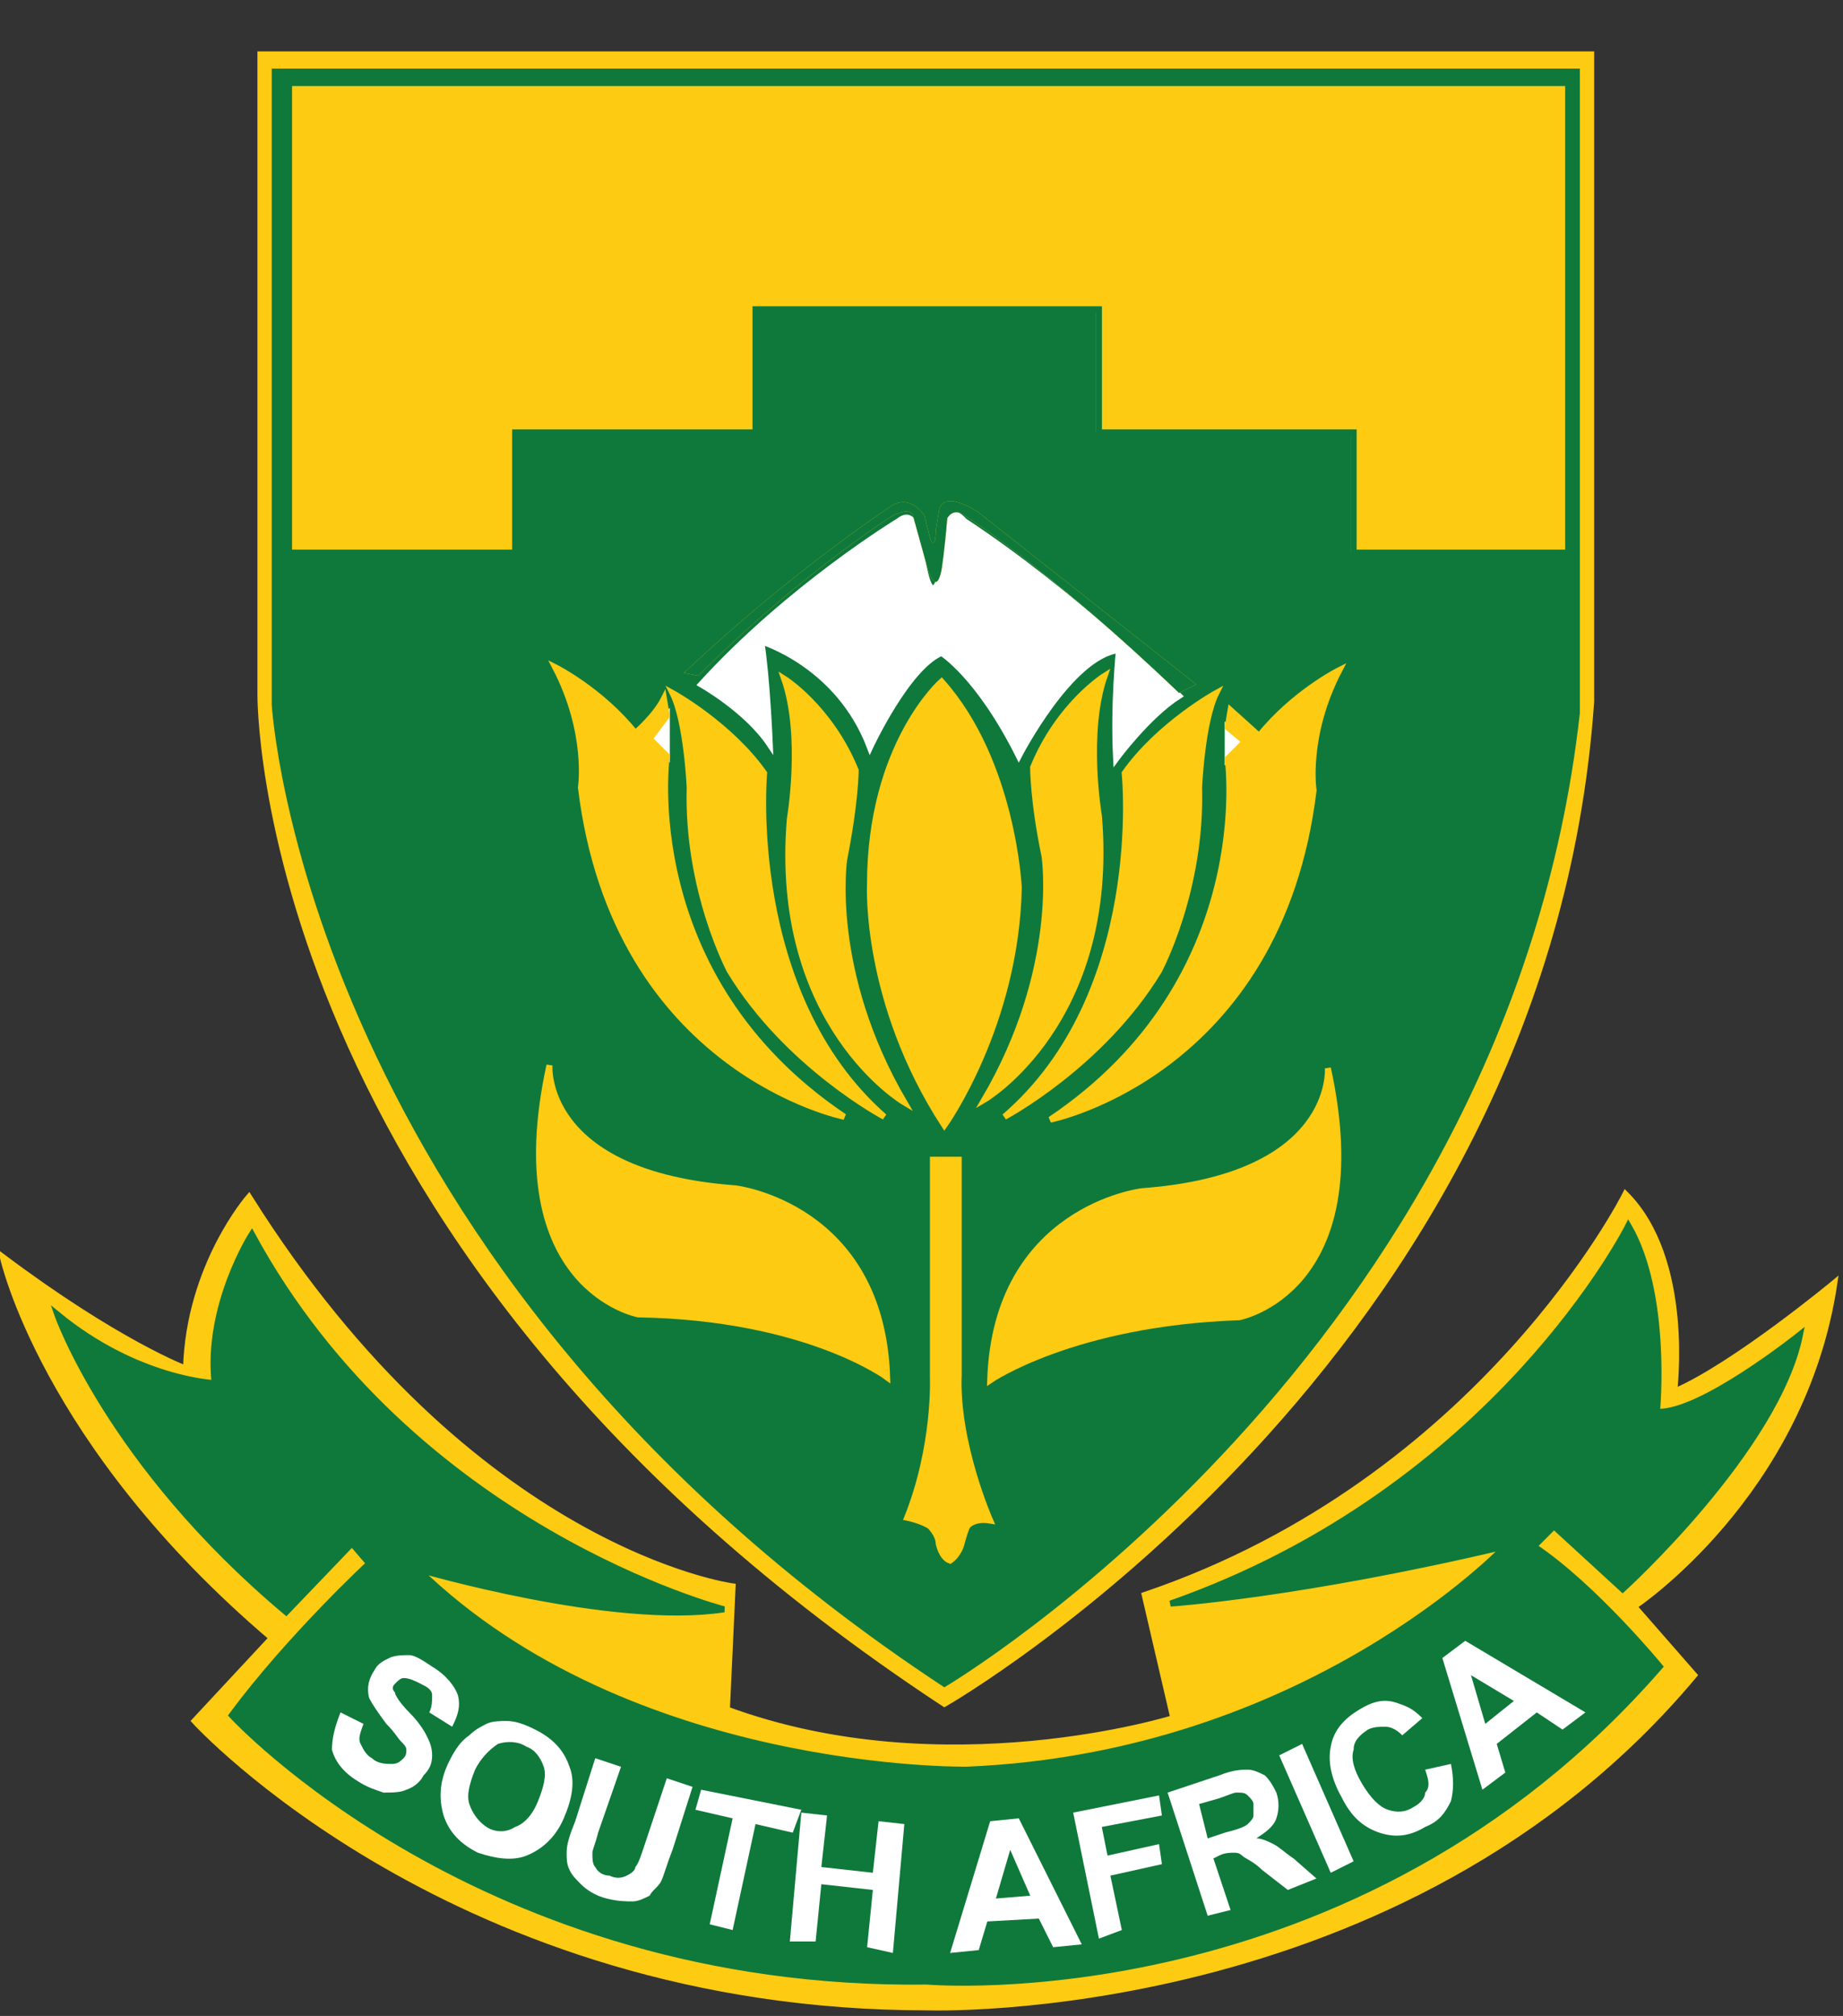 <?xml version="1.0" encoding="utf-8"?>
<!-- Generator: Adobe Illustrator 26.0.2, SVG Export Plug-In . SVG Version: 6.00 Build 0)  -->
<svg version="1.1" id="Layer_1" xmlns="http://www.w3.org/2000/svg" xmlns:xlink="http://www.w3.org/1999/xlink" x="0px" y="0px"
	 width="64.4px" height="70.4px" viewBox="0 0 64.4 70.4" style="enable-background:new 0 0 64.4 70.4;" xml:space="preserve">
<rect x="0" y="0" width="64.4" height="70.4" fill="#333333" stroke="none"/>
<style type="text/css">
	.st0{fill:#FCCB12;}
	.st1{fill:none;stroke:#FCCB12;stroke-width:0.21;}
	.st2{fill:#0F793B;}
	.st3{fill:none;stroke:#0F793B;stroke-width:0.21;}
	.st4{fill:#FFFFFF;}
	.st5{fill:none;stroke:#FFFFFF;stroke-width:0.21;}
</style>
<g>
	<path class="st0" d="M33,59.5C8.8,43.6,9.1,24.2,9.1,24.2V1.9h46.5v22.6C54,47.5,33,59.5,33,59.5L33,59.5z"/>
	<path class="st1" d="M33,59.5C8.8,43.6,9.1,24.2,9.1,24.2V1.9h46.5v22.6C54,47.5,33,59.5,33,59.5L33,59.5z"/>
	<g>
		<polygon class="st0" points="10,19.3 18.1,19.3 18.1,15.2 26.4,15.2 26.4,10.9 38.3,10.9 38.3,15.2 47.2,15.2 47.2,19.3 
			54.7,19.3 54.7,2.9 10,2.9 		"/>
		<path class="st2" d="M9.6,2.5v22.2c0,0,1.1,19.5,23.4,34.2c0,0,19.6-11.6,22.1-33.9V2.5H9.6z M54.7,19.3h-7.5v-4.2h-8.9v-4.3H26.4
			v4.3H18v4.2h-8V2.9h44.7V19.3z"/>
	</g>
	<path class="st3" d="M18.1,19.3h-8V2.9h44.7v16.4h-7.5v-4.2h-8.9v-4.3h-12v4.3H18v4.2H18.1z M9.6,24.6V2.5h45.5v22.4
		C52.6,47.2,33,58.8,33,58.8C10.7,44.1,9.6,24.6,9.6,24.6L9.6,24.6z"/>
	<path class="st4" d="M24.5,23.9c3.1-3.4,6.9-5.7,6.9-5.7c0.5-0.4,0.6,0.3,0.6,0.3l0.3,1.4c0.3,1.4,0.6,0.1,0.6,0.1l0.1-1.5
		c0-1.1,0.7-0.3,0.7-0.3c3.8,2.5,7.5,6.1,7.5,6.1C40.1,25,39,26.5,39,26.5c-0.1-1.9,0.1-3.8,0.1-3.8c-1.7,0.2-3.5,3.7-3.5,3.7
		c-1.4-2.8-2.7-3.6-2.7-3.6c-1.2,0.5-2.5,3.3-2.5,3.3c-1.1-2.9-3.8-3.7-3.8-3.7c0.2,1.2,0.3,3.6,0.3,3.6
		C26.1,24.8,24.5,23.9,24.5,23.9L24.5,23.9z"/>
	<path class="st5" d="M24.5,23.9c3.1-3.4,6.9-5.7,6.9-5.7c0.5-0.4,0.6,0.3,0.6,0.3l0.3,1.4c0.3,1.4,0.6,0.1,0.6,0.1l0.1-1.5
		c0-1.1,0.7-0.3,0.7-0.3c3.8,2.5,7.5,6.1,7.5,6.1C40.1,25,39,26.5,39,26.5c-0.1-1.9,0.1-3.8,0.1-3.8c-1.7,0.2-3.5,3.7-3.5,3.7
		c-1.4-2.8-2.7-3.6-2.7-3.6c-1.2,0.5-2.5,3.3-2.5,3.3c-1.1-2.9-3.8-3.7-3.8-3.7c0.2,1.2,0.3,3.6,0.3,3.6
		C26.1,24.8,24.5,23.9,24.5,23.9L24.5,23.9z"/>
	<path class="st0" d="M23.9,23.5c3.7-3.5,7.2-5.8,7.2-5.8c0.7-0.5,1.2,0.3,1.2,0.3l0.2,0.8c0.2,0.5,0.2-0.3,0.2-0.3l0.1-0.6
		c0.1-0.9,1.4,0,1.4,0l7.6,6l-0.6,0.3c-4.6-4.4-7.5-6.2-7.5-6.2c-0.4-0.3-0.6,0.1-0.6,0.1c-0.1,1.2-0.2,1.8-0.2,1.8
		c-0.2,1-0.5-0.1-0.5-0.1L31.9,18c-0.1-0.3-0.7,0-0.7,0c-3.8,2.5-6.8,5.6-6.8,5.6L23.9,23.5z"/>
	<path class="st2" d="M23.9,23.5c3.7-3.5,7.2-5.8,7.2-5.8c0.7-0.5,1.2,0.3,1.2,0.3l0.2,0.8c0.2,0.5,0.2-0.3,0.2-0.3l0.1-0.6
		c0.1-0.9,1.4,0,1.4,0l7.6,6l-0.6,0.3c-4.6-4.4-7.5-6.2-7.5-6.2c-0.4-0.3-0.6,0.1-0.6,0.1c-0.1,1.2-0.2,1.8-0.2,1.8
		c-0.2,1-0.5-0.1-0.5-0.1L31.9,18c-0.1-0.3-0.7,0-0.7,0c-3.8,2.5-6.8,5.6-6.8,5.6L23.9,23.5z"/>
	<path class="st0" d="M32.9,23.8c2.5,2.8,2.7,7.2,2.7,7.2c-0.1,4.8-2.6,8.3-2.6,8.3c-2.8-4.3-2.6-8.4-2.6-8.4
		C30.4,26,32.9,23.8,32.9,23.8L32.9,23.8z"/>
	<path class="st1" d="M32.9,23.8c2.5,2.8,2.7,7.2,2.7,7.2c-0.1,4.8-2.6,8.3-2.6,8.3c-2.8-4.3-2.6-8.4-2.6-8.4
		C30.4,26,32.9,23.8,32.9,23.8L32.9,23.8z"/>
	<polygon class="st4" points="42.9,25.4 43.6,25.9 42.9,26.5 	"/>
	<polygon class="st5" points="42.9,25.4 43.6,25.9 42.9,26.5 	"/>
	<path class="st0" d="M42.9,25.4l0.1-0.6l1,0.9c1.2-1.5,2.8-2.3,2.8-2.3c-1.2,2.3-0.9,4.2-0.9,4.2c-1.2,9.9-9.2,11.5-9.2,11.5
		c7.3-4.9,6.2-12.6,6.2-12.6l0.6-0.6L42.9,25.4z"/>
	<path class="st1" d="M42.9,25.4l0.1-0.6l1,0.9c1.2-1.5,2.8-2.3,2.8-2.3c-1.2,2.3-0.9,4.2-0.9,4.2c-1.2,9.9-9.2,11.5-9.2,11.5
		c7.3-4.9,6.2-12.6,6.2-12.6l0.6-0.6L42.9,25.4z"/>
	<path class="st0" d="M39.3,27c1.2-1.7,3.2-2.8,3.2-2.8c-0.5,1-0.6,3.3-0.6,3.3c0.1,3.6-1.4,6.4-1.4,6.4c-2,3.3-5.4,5.1-5.4,5.1
		C40.1,34.7,39.3,27,39.3,27L39.3,27z"/>
	<path class="st1" d="M39.3,27c1.2-1.7,3.2-2.8,3.2-2.8c-0.5,1-0.6,3.3-0.6,3.3c0.1,3.6-1.4,6.4-1.4,6.4c-2,3.3-5.4,5.1-5.4,5.1
		C40.1,34.7,39.3,27,39.3,27L39.3,27z"/>
	<path class="st0" d="M36.1,26.8c0.9-2.2,2.5-3.2,2.5-3.2c-0.7,2-0.2,4.9-0.2,4.9c0.6,7.2-4,9.9-4,9.9c2.7-4.6,2.1-8.5,2.1-8.5
		C36.1,28,36.1,26.8,36.1,26.8L36.1,26.8z"/>
	<path class="st1" d="M36.1,26.8c0.9-2.2,2.5-3.2,2.5-3.2c-0.7,2-0.2,4.9-0.2,4.9c0.6,7.2-4,9.9-4,9.9c2.7-4.6,2.1-8.5,2.1-8.5
		C36.1,28,36.1,26.8,36.1,26.8L36.1,26.8z"/>
	<polygon class="st4" points="23.3,25 22.6,25.8 23.3,26.4 	"/>
	<polygon class="st5" points="23.3,25 22.6,25.8 23.3,26.4 	"/>
	<path class="st0" d="M23.3,25l-0.1-0.6c-0.3,0.6-1,1.2-1,1.2c-1.2-1.5-2.8-2.3-2.8-2.3c1.2,2.3,0.9,4.2,0.9,4.2
		c1.2,9.9,9.2,11.5,9.2,11.5c-7.3-4.9-6.2-12.6-6.2-12.6l-0.6-0.6L23.3,25z"/>
	<path class="st1" d="M23.3,25l-0.1-0.6c-0.3,0.6-1,1.2-1,1.2c-1.2-1.5-2.8-2.3-2.8-2.3c1.2,2.3,0.9,4.2,0.9,4.2
		c1.2,9.9,9.2,11.5,9.2,11.5c-7.3-4.9-6.2-12.6-6.2-12.6l-0.6-0.6L23.3,25z"/>
	<path class="st0" d="M26.7,27c-1.2-1.7-3.2-2.8-3.2-2.8c0.5,1,0.6,3.3,0.6,3.3c-0.1,3.6,1.4,6.4,1.4,6.4c2,3.3,5.4,5.1,5.4,5.1
		C26,34.7,26.7,27,26.7,27L26.7,27z"/>
	<path class="st1" d="M26.7,27c-1.2-1.7-3.2-2.8-3.2-2.8c0.5,1,0.6,3.3,0.6,3.3c-0.1,3.6,1.4,6.4,1.4,6.4c2,3.3,5.4,5.1,5.4,5.1
		C26,34.7,26.7,27,26.7,27L26.7,27z"/>
	<path class="st0" d="M29.9,26.9c-0.9-2.2-2.5-3.2-2.5-3.2c0.7,2,0.2,4.9,0.2,4.9c-0.6,7.2,4,9.9,4,9.9c-2.7-4.6-2.1-8.5-2.1-8.5
		C29.9,28,29.9,26.9,29.9,26.9L29.9,26.9z"/>
	<path class="st1" d="M29.9,26.9c-0.9-2.2-2.5-3.2-2.5-3.2c0.7,2,0.2,4.9,0.2,4.9c-0.6,7.2,4,9.9,4,9.9c-2.7-4.6-2.1-8.5-2.1-8.5
		C29.9,28,29.9,26.9,29.9,26.9L29.9,26.9z"/>
	<path class="st0" d="M34.6,48.2c0.2-6,5.3-6.6,5.3-6.6c6.8-0.5,6.5-4.3,6.5-4.3c1.7,7.8-3.1,8.7-3.1,8.7
		C37.5,46.2,34.6,48.2,34.6,48.2L34.6,48.2z"/>
	<path class="st1" d="M34.6,48.2c0.2-6,5.3-6.6,5.3-6.6c6.8-0.5,6.5-4.3,6.5-4.3c1.7,7.8-3.1,8.7-3.1,8.7
		C37.5,46.2,34.6,48.2,34.6,48.2L34.6,48.2z"/>
	<path class="st0" d="M31,48.1c-0.2-6-5.3-6.6-5.3-6.6c-6.8-0.5-6.5-4.3-6.5-4.3c-1.7,7.8,3.1,8.7,3.1,8.7C28.2,46,31,48.1,31,48.1
		L31,48.1z"/>
	<path class="st1" d="M31,48.1c-0.2-6-5.3-6.6-5.3-6.6c-6.8-0.5-6.5-4.3-6.5-4.3c-1.7,7.8,3.1,8.7,3.1,8.7C28.2,46,31,48.1,31,48.1
		L31,48.1z"/>
	<path class="st0" d="M31.7,53c1-2.5,0.9-4.9,0.9-4.9v-7.6h0.9V48c-0.1,2.4,1.1,5.1,1.1,5.1c-0.6-0.1-0.8,0.2-0.8,0.2
		c-0.1,0.2-0.2,0.6-0.2,0.6c-0.1,0.4-0.4,0.6-0.4,0.6c-0.3-0.1-0.4-0.6-0.4-0.6c0-0.3-0.3-0.6-0.3-0.6C32.2,53.1,31.7,53,31.7,53
		L31.7,53z"/>
	<path class="st1" d="M31.7,53c1-2.5,0.9-4.9,0.9-4.9v-7.6h0.9V48c-0.1,2.4,1.1,5.1,1.1,5.1c-0.6-0.1-0.8,0.2-0.8,0.2
		c-0.1,0.2-0.2,0.6-0.2,0.6c-0.1,0.4-0.4,0.6-0.4,0.6c-0.3-0.1-0.4-0.6-0.4-0.6c0-0.3-0.3-0.6-0.3-0.6C32.2,53.1,31.7,53,31.7,53
		L31.7,53z"/>
	<g>
		<path class="st0" d="M8.7,41.8c7.8,12.4,16.9,13.6,16.9,13.6l-0.2,4.3C33,62.5,41,60,41,60l-1-4.3c11.8-4,16.8-14,16.8-14
			c2.3,2.3,1.7,6.9,1.7,6.9c2.1-0.9,5.6-3.8,5.6-3.8c-1.1,7.4-7,11.3-7,11.3l2.1,2.4C49,70.7,32.4,70.1,32.4,70.1
			c-16.5,0-25.6-10-25.6-10l2.7-2.9c-8-6.8-9.4-13.3-9.4-13.3c4,3,6.4,3.9,6.4,3.9C6.6,44.2,8.7,41.8,8.7,41.8L8.7,41.8z"/>
		<path class="st1" d="M8.7,41.8c7.8,12.4,16.9,13.6,16.9,13.6l-0.2,4.3C33,62.5,41,60,41,60l-1-4.3c11.8-4,16.8-14,16.8-14
			c2.3,2.3,1.7,6.9,1.7,6.9c2.1-0.9,5.6-3.8,5.6-3.8c-1.1,7.4-7,11.3-7,11.3l2.1,2.4C49,70.7,32.4,70.1,32.4,70.1
			c-16.5,0-25.6-10-25.6-10l2.7-2.9c-8-6.8-9.4-13.3-9.4-13.3c4,3,6.4,3.9,6.4,3.9C6.6,44.2,8.7,41.8,8.7,41.8L8.7,41.8z"/>
		<path class="st2" d="M2,45.9c2.8,2.3,5.5,2.4,5.5,2.4c-0.3-2.7,1.3-5.2,1.3-5.2c5.6,10.3,16.5,13.1,16.5,13.1
			c-3.9,0.6-10.7-1.4-10.7-1.4c7.4,7.2,19.2,7,19.2,7C45.7,61.3,52.6,54,52.6,54c-7.2,1.7-11.7,2-11.7,2c11.4-4,16-13.2,16-13.2
			c1.4,2.4,1,6.5,1,6.5c1.5,0.1,5-2.7,5-2.7c-0.8,4-6.2,8.9-6.2,8.9l-2.4-2.2L53.6,54c2.1,1.4,4.4,4.2,4.4,4.2
			c-10.7,12.3-25.6,11-25.6,11c-15.6,0.2-24.3-9.3-24.3-9.3c2-2.7,4.8-5.3,4.8-5.3l-0.6-0.7L10,56.3C3.8,51.1,2,45.9,2,45.9L2,45.9z
			"/>
		<path class="st3" d="M2,45.9c2.8,2.3,5.5,2.4,5.5,2.4c-0.3-2.7,1.3-5.2,1.3-5.2c5.6,10.3,16.5,13.1,16.5,13.1
			c-3.9,0.6-10.7-1.4-10.7-1.4c7.4,7.2,19.2,7,19.2,7C45.7,61.3,52.6,54,52.6,54c-7.2,1.7-11.7,2-11.7,2c11.4-4,16-13.2,16-13.2
			c1.4,2.4,1,6.5,1,6.5c1.5,0.1,5-2.7,5-2.7c-0.8,4-6.2,8.9-6.2,8.9l-2.4-2.2L53.6,54c2.1,1.4,4.4,4.2,4.4,4.2
			c-10.7,12.3-25.6,11-25.6,11c-15.6,0.2-24.3-9.3-24.3-9.3c2-2.7,4.8-5.3,4.8-5.3l-0.6-0.7L10,56.3C3.8,51.1,2,45.9,2,45.9L2,45.9z
			"/>
	</g>
	<g>
		<path class="st4" d="M11.9,59.8l0.8,0.4c-0.1,0.3-0.2,0.5-0.1,0.7c0.1,0.2,0.2,0.4,0.4,0.5c0.2,0.2,0.5,0.2,0.7,0.2
			s0.3-0.1,0.4-0.2c0.1-0.1,0.1-0.2,0.1-0.3s-0.1-0.2-0.2-0.3c-0.1-0.1-0.2-0.3-0.5-0.6c-0.3-0.4-0.5-0.7-0.6-0.9
			c-0.1-0.4,0-0.7,0.2-1c0.1-0.2,0.3-0.3,0.5-0.4s0.5-0.1,0.7-0.1s0.5,0.2,0.8,0.4c0.5,0.3,0.8,0.7,0.9,1c0.1,0.4,0,0.7-0.2,1.1
			L15,59.8c0.1-0.2,0.1-0.4,0.1-0.6c0-0.2-0.2-0.3-0.4-0.4c-0.2-0.1-0.4-0.2-0.6-0.2c-0.1,0-0.2,0.1-0.3,0.2c-0.1,0.1-0.1,0.2,0,0.3
			c0,0.1,0.2,0.4,0.5,0.7s0.5,0.6,0.6,0.8s0.2,0.4,0.2,0.7S15,61.8,14.8,62c-0.1,0.2-0.3,0.4-0.6,0.5c-0.2,0.1-0.5,0.1-0.8,0.1
			c-0.3-0.1-0.6-0.2-0.9-0.4c-0.5-0.3-0.8-0.7-0.9-1.1C11.6,60.7,11.7,60.3,11.9,59.8z"/>
		<path class="st4" d="M15.7,61.5c0.2-0.4,0.4-0.7,0.7-0.9c0.2-0.2,0.4-0.3,0.6-0.4s0.5-0.1,0.7-0.1c0.3,0,0.6,0.1,1,0.3
			c0.6,0.3,1,0.7,1.2,1.3c0.2,0.5,0.1,1.1-0.2,1.8c-0.3,0.7-0.8,1.1-1.3,1.3s-1.1,0.1-1.7-0.1c-0.6-0.3-1-0.7-1.2-1.3
			C15.3,62.7,15.4,62.1,15.7,61.5z M16.6,61.8c-0.2,0.5-0.3,0.9-0.2,1.2s0.3,0.6,0.6,0.8c0.3,0.2,0.7,0.2,1,0
			c0.3-0.1,0.6-0.4,0.8-0.9c0.2-0.5,0.3-0.9,0.2-1.2s-0.3-0.6-0.6-0.7c-0.3-0.2-0.7-0.2-1-0.1C17.1,61.1,16.8,61.4,16.6,61.8z"/>
		<path class="st4" d="M20.8,61.4l0.9,0.3L20.9,64c-0.1,0.4-0.2,0.6-0.2,0.7c0,0.2,0,0.4,0.1,0.5c0.1,0.2,0.3,0.3,0.5,0.3
			c0.2,0.1,0.4,0.1,0.6,0s0.3-0.2,0.3-0.3c0.1-0.1,0.2-0.4,0.3-0.7l0.8-2.4l0.9,0.3l-0.7,2.2c-0.2,0.5-0.3,0.9-0.4,1.1
			s-0.3,0.3-0.4,0.5c-0.2,0.1-0.4,0.2-0.6,0.2s-0.5,0-0.9-0.1s-0.7-0.3-0.9-0.5c-0.2-0.2-0.3-0.3-0.4-0.5s-0.1-0.4-0.1-0.6
			c0-0.3,0.1-0.6,0.3-1.1L20.8,61.4z"/>
		<path class="st4" d="M24.8,67.2l0.8-3.7l-1.3-0.3l0.2-0.7l3.5,0.7L27.7,64l-1.3-0.3l-0.8,3.7L24.8,67.2z"/>
		<path class="st4" d="M27.6,67.8l0.4-4.5l0.9,0.1l-0.2,1.8l1.8,0.2l0.2-1.8l0.9,0.1l-0.4,4.5L30.3,68l0.2-2l-1.8-0.2l-0.2,2H27.6z"
			/>
		<path class="st4" d="M37.8,67.9l-1,0.1l-0.5-1l-1.8,0.1l-0.3,1l-1,0.1l1.4-4.6l1-0.1L37.8,67.9z M36,66.2l-0.7-1.6l-0.5,1.7
			L36,66.2z"/>
		<path class="st4" d="M38.4,67.7l-0.9-4.4l3-0.6l0.1,0.7l-2.1,0.4l0.2,1l1.8-0.4l0.1,0.7l-1.8,0.4l0.4,1.9L38.4,67.7z"/>
		<path class="st4" d="M42.2,66.9l-1.4-4.3l1.8-0.6c0.5-0.2,0.8-0.2,1-0.2s0.4,0.1,0.6,0.2c0.2,0.2,0.3,0.4,0.4,0.6
			c0.1,0.3,0.1,0.6,0,0.9s-0.4,0.5-0.7,0.7c0.2,0,0.4,0.1,0.6,0.2c0.2,0.1,0.4,0.3,0.7,0.5l0.8,0.7L45,66l-0.9-0.7
			c-0.3-0.3-0.6-0.4-0.7-0.5c-0.1-0.1-0.2-0.1-0.3-0.1s-0.3,0-0.5,0.1l-0.2,0.1l0.6,1.8L42.2,66.9z M42.2,64.2l0.6-0.2
			c0.4-0.1,0.7-0.2,0.8-0.3s0.2-0.2,0.2-0.3s0-0.2,0-0.4c0-0.1-0.1-0.2-0.2-0.3s-0.2-0.1-0.4-0.1c-0.1,0-0.3,0.1-0.6,0.2L41.9,63
			L42.2,64.2z"/>
		<path class="st4" d="M46.5,65.4l-1.8-4.1l0.8-0.4l1.8,4.1L46.5,65.4z"/>
		<path class="st4" d="M49.8,61.8l0.9-0.2c0.1,0.5,0.1,0.9,0,1.3c-0.2,0.4-0.4,0.7-0.9,0.9c-0.5,0.3-1,0.4-1.6,0.2s-1-0.6-1.3-1.2
			c-0.4-0.7-0.5-1.3-0.4-1.8c0.1-0.6,0.5-1,1-1.3s0.9-0.4,1.4-0.2c0.3,0.1,0.5,0.2,0.8,0.5L49,60.6c-0.2-0.2-0.4-0.3-0.6-0.3
			c-0.2,0-0.4,0-0.6,0.1c-0.3,0.2-0.5,0.4-0.5,0.7c-0.1,0.3,0,0.7,0.3,1.2s0.6,0.8,0.9,0.9c0.3,0.1,0.6,0.1,0.9-0.1
			c0.2-0.1,0.4-0.3,0.4-0.5C50,62.4,49.9,62.1,49.8,61.8z"/>
		<path class="st4" d="M55.4,59.8l-0.8,0.6l-0.9-0.6l-1.4,1.1l0.3,1l-0.8,0.6l-1.4-4.6l0.8-0.6L55.4,59.8z M52.9,59.4l-1.5-0.9
			l0.5,1.7L52.9,59.4z"/>
	</g>
</g>
</svg>
